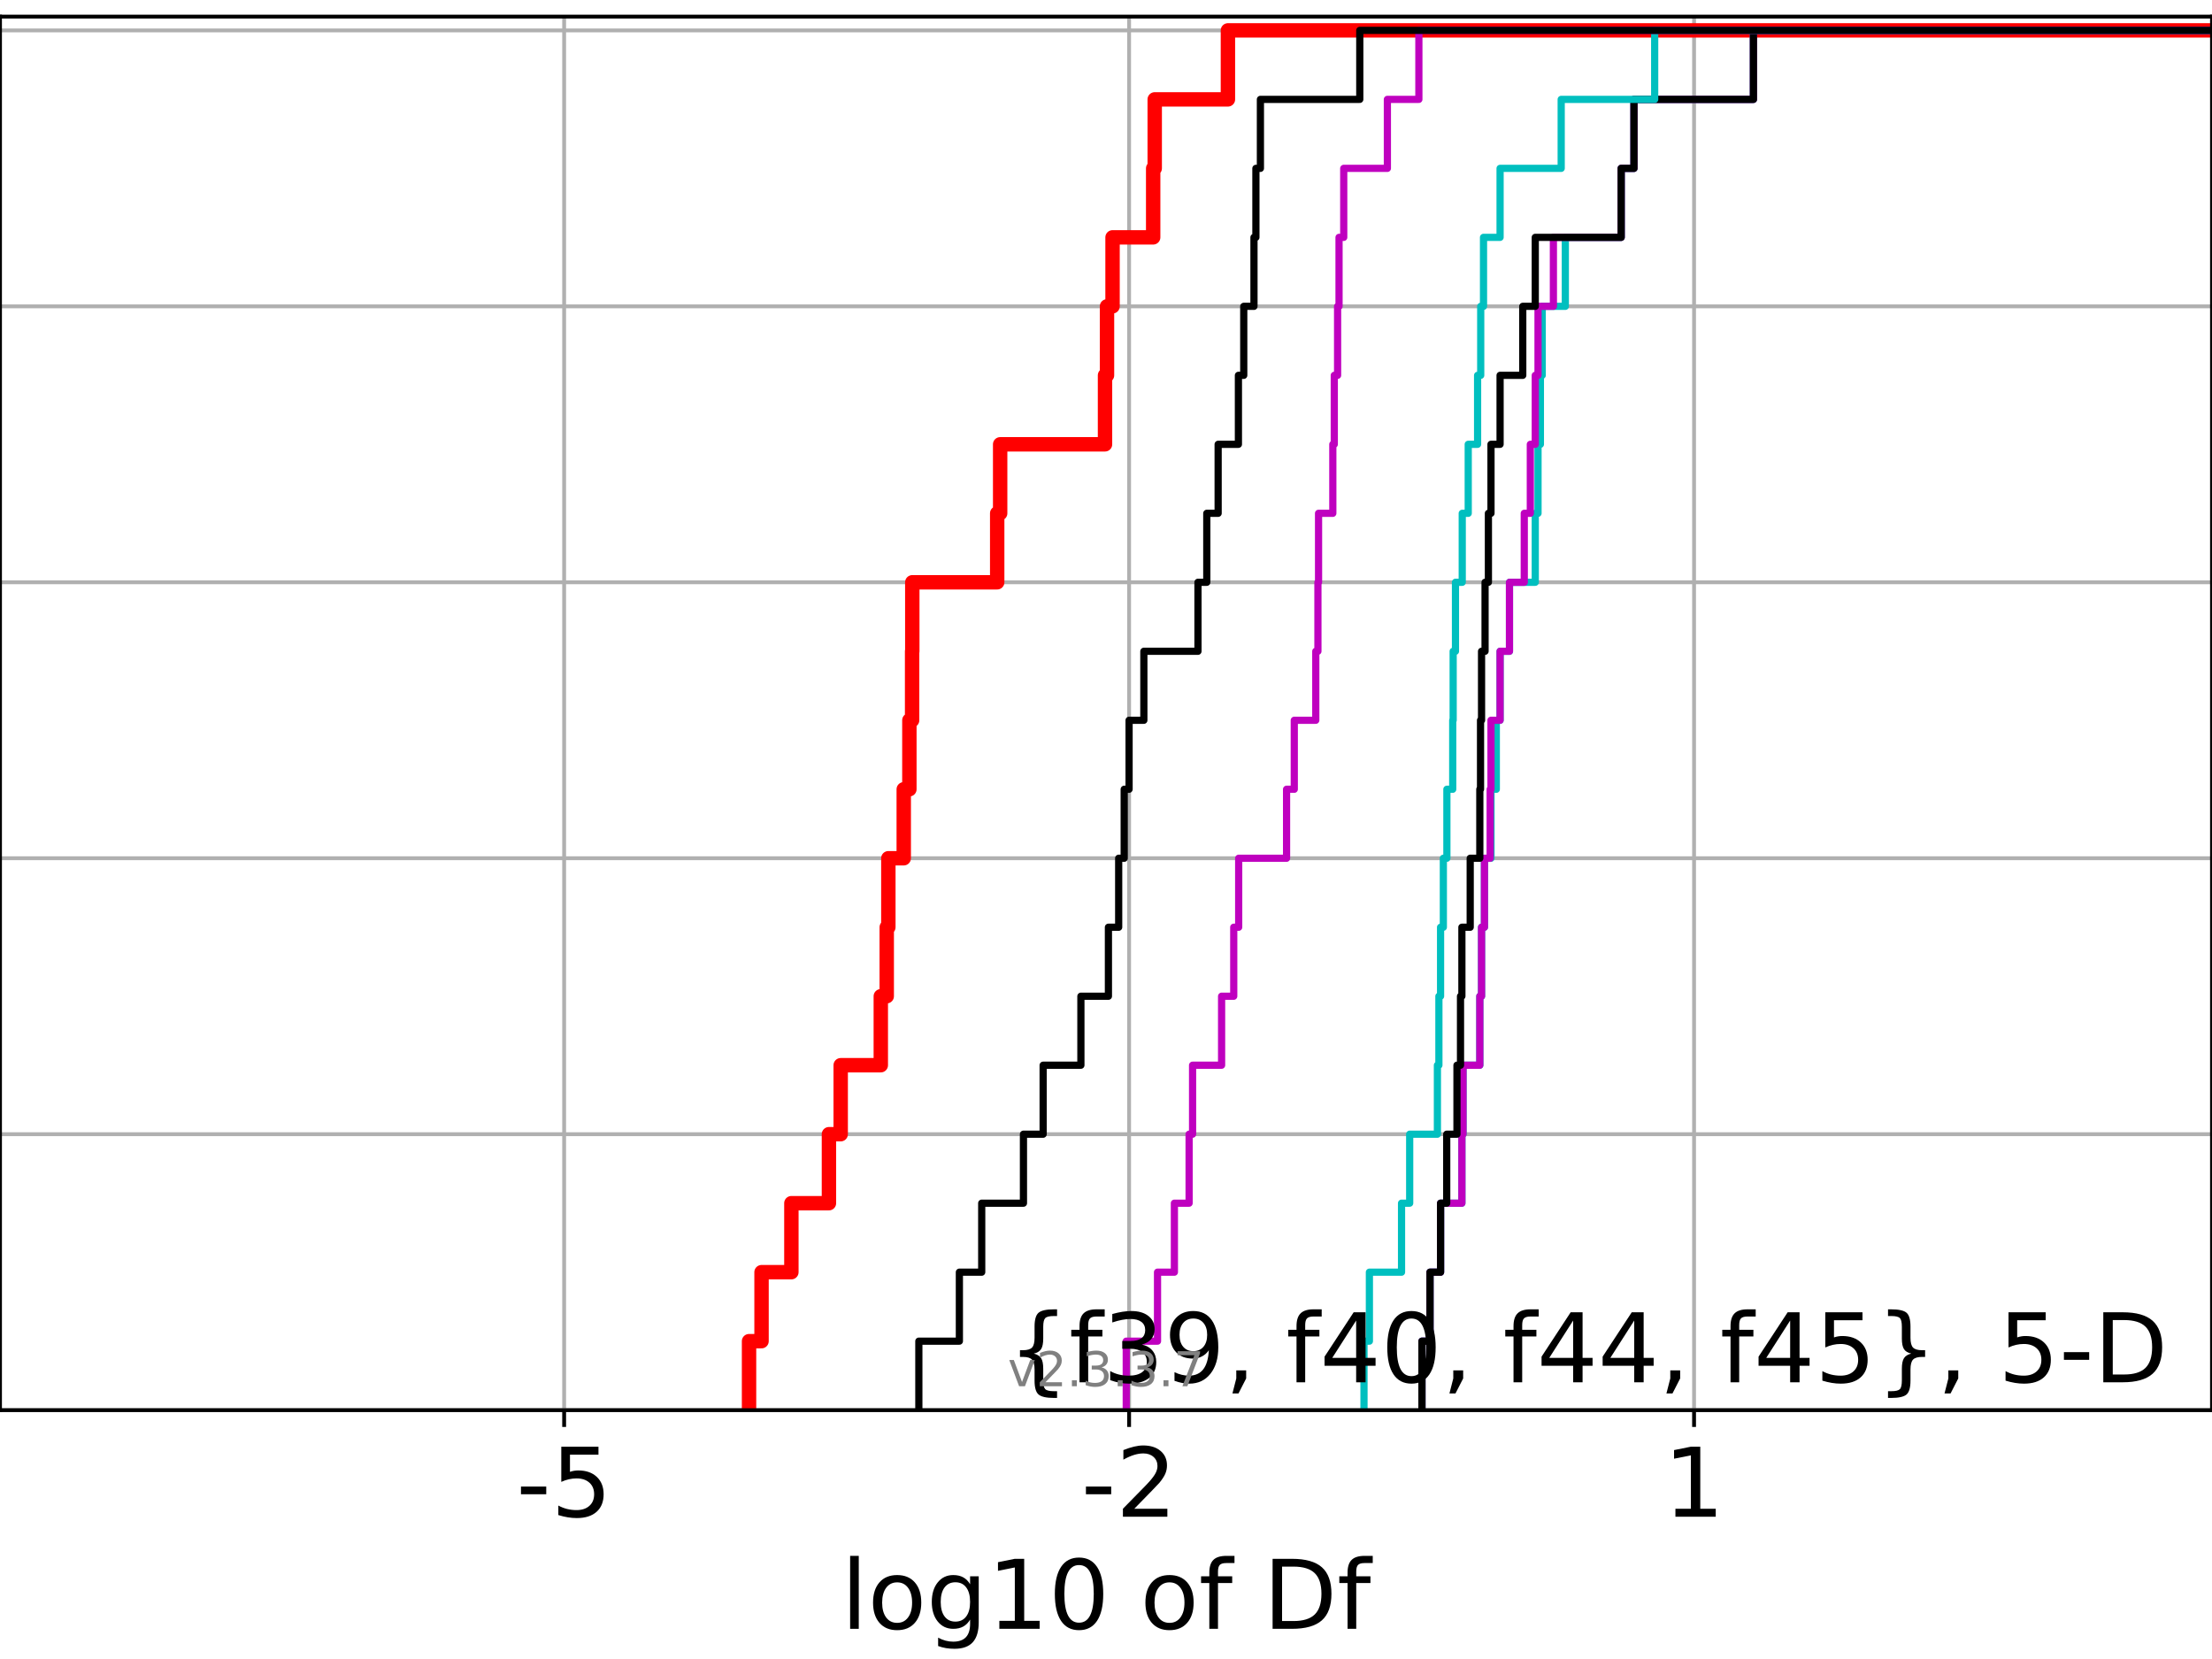 <?xml version="1.0" encoding="utf-8" standalone="no"?>
<!DOCTYPE svg PUBLIC "-//W3C//DTD SVG 1.1//EN"
  "http://www.w3.org/Graphics/SVG/1.1/DTD/svg11.dtd">
<!-- Created with matplotlib (https://matplotlib.org/) -->
<svg height="345.6pt" version="1.1" viewBox="0 0 460.8 345.6" width="460.8pt" xmlns="http://www.w3.org/2000/svg" xmlns:xlink="http://www.w3.org/1999/xlink">
 <defs>
  <style type="text/css">
*{stroke-linecap:butt;stroke-linejoin:round;}
  </style>
 </defs>
 <g id="figure_1">
  <g id="patch_1">
   <path d="M 0 345.6 
L 460.8 345.6 
L 460.8 0 
L 0 0 
z
" style="fill:#ffffff;"/>
  </g>
  <g id="axes_1">
   <g id="patch_2">
    <path d="M 0 293.76 
L 460.8 293.76 
L 460.8 3.456 
L 0 3.456 
z
" style="fill:#ffffff;"/>
   </g>
   <g id="matplotlib.axis_1">
    <g id="xtick_1">
     <g id="line2d_1">
      <path clip-path="url(#p631d817283)" d="M 117.521 293.76 
L 117.521 3.456 
" style="fill:none;stroke:#b0b0b0;stroke-linecap:square;stroke-width:0.8;"/>
     </g>
     <g id="line2d_2">
      <defs>
       <path d="M 0 0 
L 0 3.5 
" id="m062362ffd1" style="stroke:#000000;stroke-width:0.8;"/>
      </defs>
      <g>
       <use style="stroke:#000000;stroke-width:0.8;" x="117.521" xlink:href="#m062362ffd1" y="293.76"/>
      </g>
     </g>
     <g id="text_1">
      <!-- -5 -->
      <defs>
       <path d="M 4.891 31.391 
L 31.203 31.391 
L 31.203 23.391 
L 4.891 23.391 
z
" id="DejaVuSans-45"/>
       <path d="M 10.797 72.906 
L 49.516 72.906 
L 49.516 64.594 
L 19.828 64.594 
L 19.828 46.734 
Q 21.969 47.469 24.109 47.828 
Q 26.266 48.188 28.422 48.188 
Q 40.625 48.188 47.75 41.5 
Q 54.891 34.812 54.891 23.391 
Q 54.891 11.625 47.562 5.094 
Q 40.234 -1.422 26.906 -1.422 
Q 22.312 -1.422 17.547 -0.641 
Q 12.797 0.141 7.719 1.703 
L 7.719 11.625 
Q 12.109 9.234 16.797 8.062 
Q 21.484 6.891 26.703 6.891 
Q 35.156 6.891 40.078 11.328 
Q 45.016 15.766 45.016 23.391 
Q 45.016 31 40.078 35.438 
Q 35.156 39.891 26.703 39.891 
Q 22.75 39.891 18.812 39.016 
Q 14.891 38.141 10.797 36.281 
z
" id="DejaVuSans-53"/>
      </defs>
      <g transform="translate(107.551 315.957)scale(0.2 -0.2)">
       <use xlink:href="#DejaVuSans-45"/>
       <use x="36.084" xlink:href="#DejaVuSans-53"/>
      </g>
     </g>
    </g>
    <g id="xtick_2">
     <g id="line2d_3">
      <path clip-path="url(#p631d817283)" d="M 235.212 293.76 
L 235.212 3.456 
" style="fill:none;stroke:#b0b0b0;stroke-linecap:square;stroke-width:0.8;"/>
     </g>
     <g id="line2d_4">
      <g>
       <use style="stroke:#000000;stroke-width:0.8;" x="235.212" xlink:href="#m062362ffd1" y="293.76"/>
      </g>
     </g>
     <g id="text_2">
      <!-- -2 -->
      <defs>
       <path d="M 19.188 8.297 
L 53.609 8.297 
L 53.609 0 
L 7.328 0 
L 7.328 8.297 
Q 12.938 14.109 22.625 23.891 
Q 32.328 33.688 34.812 36.531 
Q 39.547 41.844 41.422 45.531 
Q 43.312 49.219 43.312 52.781 
Q 43.312 58.594 39.234 62.25 
Q 35.156 65.922 28.609 65.922 
Q 23.969 65.922 18.812 64.312 
Q 13.672 62.703 7.812 59.422 
L 7.812 69.391 
Q 13.766 71.781 18.938 73 
Q 24.125 74.219 28.422 74.219 
Q 39.75 74.219 46.484 68.547 
Q 53.219 62.891 53.219 53.422 
Q 53.219 48.922 51.531 44.891 
Q 49.859 40.875 45.406 35.406 
Q 44.188 33.984 37.641 27.219 
Q 31.109 20.453 19.188 8.297 
z
" id="DejaVuSans-50"/>
      </defs>
      <g transform="translate(225.242 315.957)scale(0.2 -0.2)">
       <use xlink:href="#DejaVuSans-45"/>
       <use x="36.084" xlink:href="#DejaVuSans-50"/>
      </g>
     </g>
    </g>
    <g id="xtick_3">
     <g id="line2d_5">
      <path clip-path="url(#p631d817283)" d="M 352.903 293.76 
L 352.903 3.456 
" style="fill:none;stroke:#b0b0b0;stroke-linecap:square;stroke-width:0.8;"/>
     </g>
     <g id="line2d_6">
      <g>
       <use style="stroke:#000000;stroke-width:0.8;" x="352.903" xlink:href="#m062362ffd1" y="293.76"/>
      </g>
     </g>
     <g id="text_3">
      <!-- 1 -->
      <defs>
       <path d="M 12.406 8.297 
L 28.516 8.297 
L 28.516 63.922 
L 10.984 60.406 
L 10.984 69.391 
L 28.422 72.906 
L 38.281 72.906 
L 38.281 8.297 
L 54.391 8.297 
L 54.391 0 
L 12.406 0 
z
" id="DejaVuSans-49"/>
      </defs>
      <g transform="translate(346.541 315.957)scale(0.2 -0.2)">
       <use xlink:href="#DejaVuSans-49"/>
      </g>
     </g>
    </g>
    <g id="text_4">
     <!-- log10 of Df -->
     <defs>
      <path d="M 9.422 75.984 
L 18.406 75.984 
L 18.406 0 
L 9.422 0 
z
" id="DejaVuSans-108"/>
      <path d="M 30.609 48.391 
Q 23.391 48.391 19.188 42.75 
Q 14.984 37.109 14.984 27.297 
Q 14.984 17.484 19.156 11.844 
Q 23.344 6.203 30.609 6.203 
Q 37.797 6.203 41.984 11.859 
Q 46.188 17.531 46.188 27.297 
Q 46.188 37.016 41.984 42.703 
Q 37.797 48.391 30.609 48.391 
z
M 30.609 56 
Q 42.328 56 49.016 48.375 
Q 55.719 40.766 55.719 27.297 
Q 55.719 13.875 49.016 6.219 
Q 42.328 -1.422 30.609 -1.422 
Q 18.844 -1.422 12.172 6.219 
Q 5.516 13.875 5.516 27.297 
Q 5.516 40.766 12.172 48.375 
Q 18.844 56 30.609 56 
z
" id="DejaVuSans-111"/>
      <path d="M 45.406 27.984 
Q 45.406 37.75 41.375 43.109 
Q 37.359 48.484 30.078 48.484 
Q 22.859 48.484 18.828 43.109 
Q 14.797 37.75 14.797 27.984 
Q 14.797 18.266 18.828 12.891 
Q 22.859 7.516 30.078 7.516 
Q 37.359 7.516 41.375 12.891 
Q 45.406 18.266 45.406 27.984 
z
M 54.391 6.781 
Q 54.391 -7.172 48.188 -13.984 
Q 42 -20.797 29.203 -20.797 
Q 24.469 -20.797 20.266 -20.094 
Q 16.062 -19.391 12.109 -17.922 
L 12.109 -9.188 
Q 16.062 -11.328 19.922 -12.344 
Q 23.781 -13.375 27.781 -13.375 
Q 36.625 -13.375 41.016 -8.766 
Q 45.406 -4.156 45.406 5.172 
L 45.406 9.625 
Q 42.625 4.781 38.281 2.391 
Q 33.938 0 27.875 0 
Q 17.828 0 11.672 7.656 
Q 5.516 15.328 5.516 27.984 
Q 5.516 40.672 11.672 48.328 
Q 17.828 56 27.875 56 
Q 33.938 56 38.281 53.609 
Q 42.625 51.219 45.406 46.391 
L 45.406 54.688 
L 54.391 54.688 
z
" id="DejaVuSans-103"/>
      <path d="M 31.781 66.406 
Q 24.172 66.406 20.328 58.906 
Q 16.5 51.422 16.5 36.375 
Q 16.5 21.391 20.328 13.891 
Q 24.172 6.391 31.781 6.391 
Q 39.453 6.391 43.281 13.891 
Q 47.125 21.391 47.125 36.375 
Q 47.125 51.422 43.281 58.906 
Q 39.453 66.406 31.781 66.406 
z
M 31.781 74.219 
Q 44.047 74.219 50.516 64.516 
Q 56.984 54.828 56.984 36.375 
Q 56.984 17.969 50.516 8.266 
Q 44.047 -1.422 31.781 -1.422 
Q 19.531 -1.422 13.062 8.266 
Q 6.594 17.969 6.594 36.375 
Q 6.594 54.828 13.062 64.516 
Q 19.531 74.219 31.781 74.219 
z
" id="DejaVuSans-48"/>
      <path id="DejaVuSans-32"/>
      <path d="M 37.109 75.984 
L 37.109 68.5 
L 28.516 68.5 
Q 23.688 68.5 21.797 66.547 
Q 19.922 64.594 19.922 59.516 
L 19.922 54.688 
L 34.719 54.688 
L 34.719 47.703 
L 19.922 47.703 
L 19.922 0 
L 10.891 0 
L 10.891 47.703 
L 2.297 47.703 
L 2.297 54.688 
L 10.891 54.688 
L 10.891 58.5 
Q 10.891 67.625 15.141 71.797 
Q 19.391 75.984 28.609 75.984 
z
" id="DejaVuSans-102"/>
      <path d="M 19.672 64.797 
L 19.672 8.109 
L 31.594 8.109 
Q 46.688 8.109 53.688 14.938 
Q 60.688 21.781 60.688 36.531 
Q 60.688 51.172 53.688 57.984 
Q 46.688 64.797 31.594 64.797 
z
M 9.812 72.906 
L 30.078 72.906 
Q 51.266 72.906 61.172 64.094 
Q 71.094 55.281 71.094 36.531 
Q 71.094 17.672 61.125 8.828 
Q 51.172 0 30.078 0 
L 9.812 0 
z
" id="DejaVuSans-68"/>
     </defs>
     <g transform="translate(175.214 339.313)scale(0.2 -0.2)">
      <use xlink:href="#DejaVuSans-108"/>
      <use x="27.783" xlink:href="#DejaVuSans-111"/>
      <use x="88.965" xlink:href="#DejaVuSans-103"/>
      <use x="152.441" xlink:href="#DejaVuSans-49"/>
      <use x="216.064" xlink:href="#DejaVuSans-48"/>
      <use x="279.688" xlink:href="#DejaVuSans-32"/>
      <use x="311.475" xlink:href="#DejaVuSans-111"/>
      <use x="372.656" xlink:href="#DejaVuSans-102"/>
      <use x="407.861" xlink:href="#DejaVuSans-32"/>
      <use x="439.648" xlink:href="#DejaVuSans-68"/>
      <use x="516.65" xlink:href="#DejaVuSans-102"/>
     </g>
    </g>
   </g>
   <g id="matplotlib.axis_2">
    <g id="ytick_1">
     <g id="line2d_7">
      <path clip-path="url(#p631d817283)" d="M 0 293.76 
L 460.8 293.76 
" style="fill:none;stroke:#b0b0b0;stroke-linecap:square;stroke-width:0.8;"/>
     </g>
     <g id="line2d_8">
      <defs>
       <path d="M 0 0 
L -3.5 0 
" id="m36c80846e1" style="stroke:#000000;stroke-width:0.8;"/>
      </defs>
      <g>
       <use style="stroke:#000000;stroke-width:0.8;" x="0" xlink:href="#m36c80846e1" y="293.76"/>
      </g>
     </g>
    </g>
    <g id="ytick_2">
     <g id="line2d_9">
      <path clip-path="url(#p631d817283)" d="M 0 236.274 
L 460.8 236.274 
" style="fill:none;stroke:#b0b0b0;stroke-linecap:square;stroke-width:0.8;"/>
     </g>
     <g id="line2d_10">
      <g>
       <use style="stroke:#000000;stroke-width:0.8;" x="0" xlink:href="#m36c80846e1" y="236.274"/>
      </g>
     </g>
    </g>
    <g id="ytick_3">
     <g id="line2d_11">
      <path clip-path="url(#p631d817283)" d="M 0 178.788 
L 460.8 178.788 
" style="fill:none;stroke:#b0b0b0;stroke-linecap:square;stroke-width:0.8;"/>
     </g>
     <g id="line2d_12">
      <g>
       <use style="stroke:#000000;stroke-width:0.8;" x="0" xlink:href="#m36c80846e1" y="178.788"/>
      </g>
     </g>
    </g>
    <g id="ytick_4">
     <g id="line2d_13">
      <path clip-path="url(#p631d817283)" d="M 0 121.302 
L 460.8 121.302 
" style="fill:none;stroke:#b0b0b0;stroke-linecap:square;stroke-width:0.8;"/>
     </g>
     <g id="line2d_14">
      <g>
       <use style="stroke:#000000;stroke-width:0.8;" x="0" xlink:href="#m36c80846e1" y="121.302"/>
      </g>
     </g>
    </g>
    <g id="ytick_5">
     <g id="line2d_15">
      <path clip-path="url(#p631d817283)" d="M 0 63.816 
L 460.8 63.816 
" style="fill:none;stroke:#b0b0b0;stroke-linecap:square;stroke-width:0.8;"/>
     </g>
     <g id="line2d_16">
      <g>
       <use style="stroke:#000000;stroke-width:0.8;" x="0" xlink:href="#m36c80846e1" y="63.816"/>
      </g>
     </g>
    </g>
    <g id="ytick_6">
     <g id="line2d_17">
      <path clip-path="url(#p631d817283)" d="M 0 6.33 
L 460.8 6.33 
" style="fill:none;stroke:#b0b0b0;stroke-linecap:square;stroke-width:0.8;"/>
     </g>
     <g id="line2d_18">
      <g>
       <use style="stroke:#000000;stroke-width:0.8;" x="0" xlink:href="#m36c80846e1" y="6.33"/>
      </g>
     </g>
    </g>
   </g>
   <g id="line2d_19">
    <path clip-path="url(#p631d817283)" d="M 156.039 293.76 
L 156.039 279.389 
L 158.642 279.389 
L 158.642 265.017 
L 164.859 265.017 
L 164.859 250.646 
L 172.683 250.646 
L 172.683 236.274 
L 175.132 236.274 
L 175.132 221.903 
L 183.486 221.903 
L 183.486 207.531 
L 184.723 207.531 
L 184.723 193.16 
L 185.06 193.16 
L 185.06 178.788 
L 188.267 178.788 
L 188.267 164.417 
L 189.44 164.417 
L 189.44 150.045 
L 190.008 150.045 
L 190.008 135.674 
L 190.047 135.674 
L 190.047 121.302 
L 207.734 121.302 
L 207.734 106.931 
L 208.351 106.931 
L 208.351 92.559 
L 230.194 92.559 
L 230.194 78.188 
L 230.609 78.188 
L 230.609 63.816 
L 231.764 63.816 
L 231.764 49.445 
L 240.227 49.445 
L 240.227 35.073 
L 240.549 35.073 
L 240.549 20.702 
L 255.799 20.702 
L 255.799 6.33 
L 255.799 6.33 
L 255.799 6.33 
L 460.8 6.33 
" style="fill:none;stroke:#ff0000;stroke-linecap:square;stroke-width:3;"/>
   </g>
   <g id="line2d_20">
    <path clip-path="url(#p631d817283)" d="M 296.217 293.76 
L 296.217 279.389 
L 297.893 279.389 
L 297.893 265.017 
L 300.097 265.017 
L 300.097 250.646 
L 304.539 250.646 
L 304.539 236.274 
L 304.776 236.274 
L 304.776 221.903 
L 308.273 221.903 
L 308.273 207.531 
L 308.634 207.531 
L 308.634 193.16 
L 309.238 193.16 
L 309.238 178.788 
L 310.601 178.788 
L 310.601 164.417 
L 311.709 164.417 
L 311.709 150.045 
L 312.495 150.045 
L 312.495 135.674 
L 314.452 135.674 
L 314.452 121.302 
L 319.824 121.302 
L 319.824 106.931 
L 320.399 106.931 
L 320.399 92.559 
L 320.893 92.559 
L 320.893 78.188 
L 321.272 78.188 
L 321.272 63.816 
L 326.086 63.816 
L 326.086 49.445 
L 337.719 49.445 
L 337.719 35.073 
L 340.388 35.073 
L 340.388 20.702 
L 365.275 20.702 
L 365.275 6.33 
L 365.275 6.33 
L 365.275 6.33 
L 460.8 6.33 
" style="fill:none;stroke:#00bfbf;stroke-linecap:square;stroke-width:1.5;"/>
   </g>
   <g id="line2d_21">
    <path clip-path="url(#p631d817283)" d="M 296.217 293.76 
L 296.217 279.389 
L 297.893 279.389 
L 297.893 265.017 
L 300.097 265.017 
L 300.097 250.646 
L 304.539 250.646 
L 304.539 236.274 
L 304.776 236.274 
L 304.776 221.903 
L 308.273 221.903 
L 308.273 207.531 
L 308.634 207.531 
L 308.634 193.16 
L 309.238 193.16 
L 309.238 178.788 
L 310.429 178.788 
L 310.429 164.417 
L 310.601 164.417 
L 310.601 150.045 
L 312.495 150.045 
L 312.495 135.674 
L 314.452 135.674 
L 314.452 121.302 
L 317.534 121.302 
L 317.534 106.931 
L 318.795 106.931 
L 318.795 92.559 
L 319.824 92.559 
L 319.824 78.188 
L 320.399 78.188 
L 320.399 63.816 
L 323.602 63.816 
L 323.602 49.445 
L 337.719 49.445 
L 337.719 35.073 
L 340.388 35.073 
L 340.388 20.702 
L 365.275 20.702 
L 365.275 6.33 
L 365.275 6.33 
L 365.275 6.33 
L 460.8 6.33 
" style="fill:none;stroke:#bf00bf;stroke-linecap:square;stroke-width:1.5;"/>
   </g>
   <g id="line2d_22">
    <path clip-path="url(#p631d817283)" d="M 296.217 293.76 
L 296.217 279.389 
L 297.893 279.389 
L 297.893 265.017 
L 300.097 265.017 
L 300.097 250.646 
L 301.379 250.646 
L 301.379 236.274 
L 303.513 236.274 
L 303.513 221.903 
L 304.25 221.903 
L 304.25 207.531 
L 304.539 207.531 
L 304.539 193.16 
L 306.271 193.16 
L 306.271 178.788 
L 308.273 178.788 
L 308.273 164.417 
L 308.421 164.417 
L 308.421 150.045 
L 308.634 150.045 
L 308.634 135.674 
L 309.366 135.674 
L 309.366 121.302 
L 310.062 121.302 
L 310.062 106.931 
L 310.601 106.931 
L 310.601 92.559 
L 312.495 92.559 
L 312.495 78.188 
L 317.218 78.188 
L 317.218 63.816 
L 319.824 63.816 
L 319.824 49.445 
L 337.719 49.445 
L 337.719 35.073 
L 340.388 35.073 
L 340.388 20.702 
L 365.275 20.702 
L 365.275 6.33 
L 365.275 6.33 
L 365.275 6.33 
L 460.8 6.33 
" style="fill:none;stroke:#000000;stroke-linecap:square;stroke-width:1.5;"/>
   </g>
   <g id="line2d_23">
    <path clip-path="url(#p631d817283)" d="M 284.145 293.76 
L 284.145 279.389 
L 285.271 279.389 
L 285.271 265.017 
L 291.968 265.017 
L 291.968 250.646 
L 293.664 250.646 
L 293.664 236.274 
L 299.438 236.274 
L 299.438 221.903 
L 299.75 221.903 
L 299.75 207.531 
L 300.097 207.531 
L 300.097 193.16 
L 300.677 193.16 
L 300.677 178.788 
L 301.412 178.788 
L 301.412 164.417 
L 302.628 164.417 
L 302.628 150.045 
L 302.721 150.045 
L 302.721 135.674 
L 303.202 135.674 
L 303.202 121.302 
L 304.612 121.302 
L 304.612 106.931 
L 305.859 106.931 
L 305.859 92.559 
L 307.81 92.559 
L 307.81 78.188 
L 308.46 78.188 
L 308.46 63.816 
L 309.043 63.816 
L 309.043 49.445 
L 312.495 49.445 
L 312.495 35.073 
L 325.226 35.073 
L 325.226 20.702 
L 344.7 20.702 
L 344.7 6.33 
L 344.7 6.33 
L 344.7 6.33 
L 460.8 6.33 
" style="fill:none;stroke:#00bfbf;stroke-linecap:square;stroke-width:1.5;"/>
   </g>
   <g id="line2d_24">
    <path clip-path="url(#p631d817283)" d="M 234.617 293.76 
L 234.617 279.389 
L 241.133 279.389 
L 241.133 265.017 
L 244.647 265.017 
L 244.647 250.646 
L 247.713 250.646 
L 247.713 236.274 
L 248.435 236.274 
L 248.435 221.903 
L 254.482 221.903 
L 254.482 207.531 
L 257.011 207.531 
L 257.011 193.16 
L 258.041 193.16 
L 258.041 178.788 
L 268.016 178.788 
L 268.016 164.417 
L 269.623 164.417 
L 269.623 150.045 
L 274.102 150.045 
L 274.102 135.674 
L 274.547 135.674 
L 274.547 121.302 
L 274.678 121.302 
L 274.678 106.931 
L 277.651 106.931 
L 277.651 92.559 
L 277.956 92.559 
L 277.956 78.188 
L 278.645 78.188 
L 278.645 63.816 
L 278.946 63.816 
L 278.946 49.445 
L 279.925 49.445 
L 279.925 35.073 
L 289.017 35.073 
L 289.017 20.702 
L 295.577 20.702 
L 295.577 6.33 
L 295.577 6.33 
L 295.577 6.33 
L 460.8 6.33 
" style="fill:none;stroke:#bf00bf;stroke-linecap:square;stroke-width:1.5;"/>
   </g>
   <g id="line2d_25">
    <path clip-path="url(#p631d817283)" d="M 191.411 293.76 
L 191.411 279.389 
L 199.856 279.389 
L 199.856 265.017 
L 204.509 265.017 
L 204.509 250.646 
L 213.205 250.646 
L 213.205 236.274 
L 217.306 236.274 
L 217.306 221.903 
L 225.17 221.903 
L 225.17 207.531 
L 230.905 207.531 
L 230.905 193.16 
L 233.041 193.16 
L 233.041 178.788 
L 234.193 178.788 
L 234.193 164.417 
L 235.209 164.417 
L 235.209 150.045 
L 238.287 150.045 
L 238.287 135.674 
L 249.558 135.674 
L 249.558 121.302 
L 251.396 121.302 
L 251.396 106.931 
L 253.761 106.931 
L 253.761 92.559 
L 257.985 92.559 
L 257.985 78.188 
L 259.096 78.188 
L 259.096 63.816 
L 261.227 63.816 
L 261.227 49.445 
L 261.628 49.445 
L 261.628 35.073 
L 262.566 35.073 
L 262.566 20.702 
L 283.267 20.702 
L 283.267 6.33 
L 283.267 6.33 
L 283.267 6.33 
L 460.8 6.33 
" style="fill:none;stroke:#000000;stroke-linecap:square;stroke-width:1.5;"/>
   </g>
   <g id="patch_3">
    <path d="M 0 293.76 
L 0 3.456 
" style="fill:none;stroke:#000000;stroke-linecap:square;stroke-linejoin:miter;stroke-width:0.8;"/>
   </g>
   <g id="patch_4">
    <path d="M 460.8 293.76 
L 460.8 3.456 
" style="fill:none;stroke:#000000;stroke-linecap:square;stroke-linejoin:miter;stroke-width:0.8;"/>
   </g>
   <g id="patch_5">
    <path d="M 0 293.76 
L 460.8 293.76 
" style="fill:none;stroke:#000000;stroke-linecap:square;stroke-linejoin:miter;stroke-width:0.8;"/>
   </g>
   <g id="patch_6">
    <path d="M 0 3.456 
L 460.8 3.456 
" style="fill:none;stroke:#000000;stroke-linecap:square;stroke-linejoin:miter;stroke-width:0.8;"/>
   </g>
   <g id="text_5">
    <!-- {f39, f40, f44, f45}, 5-D -->
    <defs>
     <path d="M 51.125 -9.281 
L 51.125 -16.312 
L 48.094 -16.312 
Q 35.938 -16.312 31.812 -12.688 
Q 27.688 -9.078 27.688 1.703 
L 27.688 13.375 
Q 27.688 20.75 25.047 23.578 
Q 22.406 26.422 15.484 26.422 
L 12.5 26.422 
L 12.5 33.406 
L 15.484 33.406 
Q 22.469 33.406 25.078 36.203 
Q 27.688 39.016 27.688 46.297 
L 27.688 58.016 
Q 27.688 68.797 31.812 72.391 
Q 35.938 75.984 48.094 75.984 
L 51.125 75.984 
L 51.125 69 
L 47.797 69 
Q 40.922 69 38.812 66.844 
Q 36.719 64.703 36.719 57.812 
L 36.719 45.703 
Q 36.719 38.031 34.5 34.562 
Q 32.281 31.109 26.906 29.891 
Q 32.328 28.562 34.516 25.094 
Q 36.719 21.625 36.719 14.016 
L 36.719 1.906 
Q 36.719 -4.984 38.812 -7.125 
Q 40.922 -9.281 47.797 -9.281 
z
" id="DejaVuSans-123"/>
     <path d="M 40.578 39.312 
Q 47.656 37.797 51.625 33 
Q 55.609 28.219 55.609 21.188 
Q 55.609 10.406 48.188 4.484 
Q 40.766 -1.422 27.094 -1.422 
Q 22.516 -1.422 17.656 -0.516 
Q 12.797 0.391 7.625 2.203 
L 7.625 11.719 
Q 11.719 9.328 16.594 8.109 
Q 21.484 6.891 26.812 6.891 
Q 36.078 6.891 40.938 10.547 
Q 45.797 14.203 45.797 21.188 
Q 45.797 27.641 41.281 31.266 
Q 36.766 34.906 28.719 34.906 
L 20.219 34.906 
L 20.219 43.016 
L 29.109 43.016 
Q 36.375 43.016 40.234 45.922 
Q 44.094 48.828 44.094 54.297 
Q 44.094 59.906 40.109 62.906 
Q 36.141 65.922 28.719 65.922 
Q 24.656 65.922 20.016 65.031 
Q 15.375 64.156 9.812 62.312 
L 9.812 71.094 
Q 15.438 72.656 20.344 73.438 
Q 25.25 74.219 29.594 74.219 
Q 40.828 74.219 47.359 69.109 
Q 53.906 64.016 53.906 55.328 
Q 53.906 49.266 50.438 45.094 
Q 46.969 40.922 40.578 39.312 
z
" id="DejaVuSans-51"/>
     <path d="M 10.984 1.516 
L 10.984 10.5 
Q 14.703 8.734 18.5 7.812 
Q 22.312 6.891 25.984 6.891 
Q 35.75 6.891 40.891 13.453 
Q 46.047 20.016 46.781 33.406 
Q 43.953 29.203 39.594 26.953 
Q 35.25 24.703 29.984 24.703 
Q 19.047 24.703 12.672 31.312 
Q 6.297 37.938 6.297 49.422 
Q 6.297 60.641 12.938 67.422 
Q 19.578 74.219 30.609 74.219 
Q 43.266 74.219 49.922 64.516 
Q 56.594 54.828 56.594 36.375 
Q 56.594 19.141 48.406 8.859 
Q 40.234 -1.422 26.422 -1.422 
Q 22.703 -1.422 18.891 -0.688 
Q 15.094 0.047 10.984 1.516 
z
M 30.609 32.422 
Q 37.25 32.422 41.125 36.953 
Q 45.016 41.5 45.016 49.422 
Q 45.016 57.281 41.125 61.844 
Q 37.25 66.406 30.609 66.406 
Q 23.969 66.406 20.094 61.844 
Q 16.219 57.281 16.219 49.422 
Q 16.219 41.5 20.094 36.953 
Q 23.969 32.422 30.609 32.422 
z
" id="DejaVuSans-57"/>
     <path d="M 11.719 12.406 
L 22.016 12.406 
L 22.016 4 
L 14.016 -11.625 
L 7.719 -11.625 
L 11.719 4 
z
" id="DejaVuSans-44"/>
     <path d="M 37.797 64.312 
L 12.891 25.391 
L 37.797 25.391 
z
M 35.203 72.906 
L 47.609 72.906 
L 47.609 25.391 
L 58.016 25.391 
L 58.016 17.188 
L 47.609 17.188 
L 47.609 0 
L 37.797 0 
L 37.797 17.188 
L 4.891 17.188 
L 4.891 26.703 
z
" id="DejaVuSans-52"/>
     <path d="M 12.5 -9.281 
L 15.922 -9.281 
Q 22.75 -9.281 24.828 -7.172 
Q 26.906 -5.078 26.906 1.906 
L 26.906 14.016 
Q 26.906 21.625 29.094 25.094 
Q 31.297 28.562 36.719 29.891 
Q 31.297 31.109 29.094 34.562 
Q 26.906 38.031 26.906 45.703 
L 26.906 57.812 
Q 26.906 64.75 24.828 66.875 
Q 22.75 69 15.922 69 
L 12.5 69 
L 12.5 75.984 
L 15.578 75.984 
Q 27.734 75.984 31.812 72.391 
Q 35.891 68.797 35.891 58.016 
L 35.891 46.297 
Q 35.891 39.016 38.516 36.203 
Q 41.156 33.406 48.094 33.406 
L 51.125 33.406 
L 51.125 26.422 
L 48.094 26.422 
Q 41.156 26.422 38.516 23.578 
Q 35.891 20.75 35.891 13.375 
L 35.891 1.703 
Q 35.891 -9.078 31.812 -12.688 
Q 27.734 -16.312 15.578 -16.312 
L 12.5 -16.312 
z
" id="DejaVuSans-125"/>
    </defs>
    <g transform="translate(209.981 287.954)scale(0.2 -0.2)">
     <use xlink:href="#DejaVuSans-123"/>
     <use x="63.623" xlink:href="#DejaVuSans-102"/>
     <use x="98.828" xlink:href="#DejaVuSans-51"/>
     <use x="162.451" xlink:href="#DejaVuSans-57"/>
     <use x="226.074" xlink:href="#DejaVuSans-44"/>
     <use x="257.861" xlink:href="#DejaVuSans-32"/>
     <use x="289.648" xlink:href="#DejaVuSans-102"/>
     <use x="324.854" xlink:href="#DejaVuSans-52"/>
     <use x="388.477" xlink:href="#DejaVuSans-48"/>
     <use x="452.1" xlink:href="#DejaVuSans-44"/>
     <use x="483.887" xlink:href="#DejaVuSans-32"/>
     <use x="515.674" xlink:href="#DejaVuSans-102"/>
     <use x="550.879" xlink:href="#DejaVuSans-52"/>
     <use x="614.502" xlink:href="#DejaVuSans-52"/>
     <use x="678.125" xlink:href="#DejaVuSans-44"/>
     <use x="709.912" xlink:href="#DejaVuSans-32"/>
     <use x="741.699" xlink:href="#DejaVuSans-102"/>
     <use x="776.904" xlink:href="#DejaVuSans-52"/>
     <use x="840.527" xlink:href="#DejaVuSans-53"/>
     <use x="904.15" xlink:href="#DejaVuSans-125"/>
     <use x="967.773" xlink:href="#DejaVuSans-44"/>
     <use x="999.561" xlink:href="#DejaVuSans-32"/>
     <use x="1031.348" xlink:href="#DejaVuSans-53"/>
     <use x="1094.971" xlink:href="#DejaVuSans-45"/>
     <use x="1131.055" xlink:href="#DejaVuSans-68"/>
    </g>
   </g>
   <g id="text_6">
    <!-- v2.3.3.7 -->
    <defs>
     <path d="M 2.984 54.688 
L 12.5 54.688 
L 29.594 8.797 
L 46.688 54.688 
L 56.203 54.688 
L 35.688 0 
L 23.484 0 
z
" id="DejaVuSans-118"/>
     <path d="M 10.688 12.406 
L 21 12.406 
L 21 0 
L 10.688 0 
z
" id="DejaVuSans-46"/>
     <path d="M 8.203 72.906 
L 55.078 72.906 
L 55.078 68.703 
L 28.609 0 
L 18.312 0 
L 43.219 64.594 
L 8.203 64.594 
z
" id="DejaVuSans-55"/>
    </defs>
    <g style="fill:#808080;" transform="translate(209.948 288.777)scale(0.1 -0.1)">
     <use xlink:href="#DejaVuSans-118"/>
     <use x="59.18" xlink:href="#DejaVuSans-50"/>
     <use x="122.803" xlink:href="#DejaVuSans-46"/>
     <use x="154.59" xlink:href="#DejaVuSans-51"/>
     <use x="218.213" xlink:href="#DejaVuSans-46"/>
     <use x="250" xlink:href="#DejaVuSans-51"/>
     <use x="313.623" xlink:href="#DejaVuSans-46"/>
     <use x="345.41" xlink:href="#DejaVuSans-55"/>
    </g>
   </g>
  </g>
 </g>
 <defs>
  <clipPath id="p631d817283">
   <rect height="290.304" width="460.8" x="0" y="3.456"/>
  </clipPath>
 </defs>
</svg>
